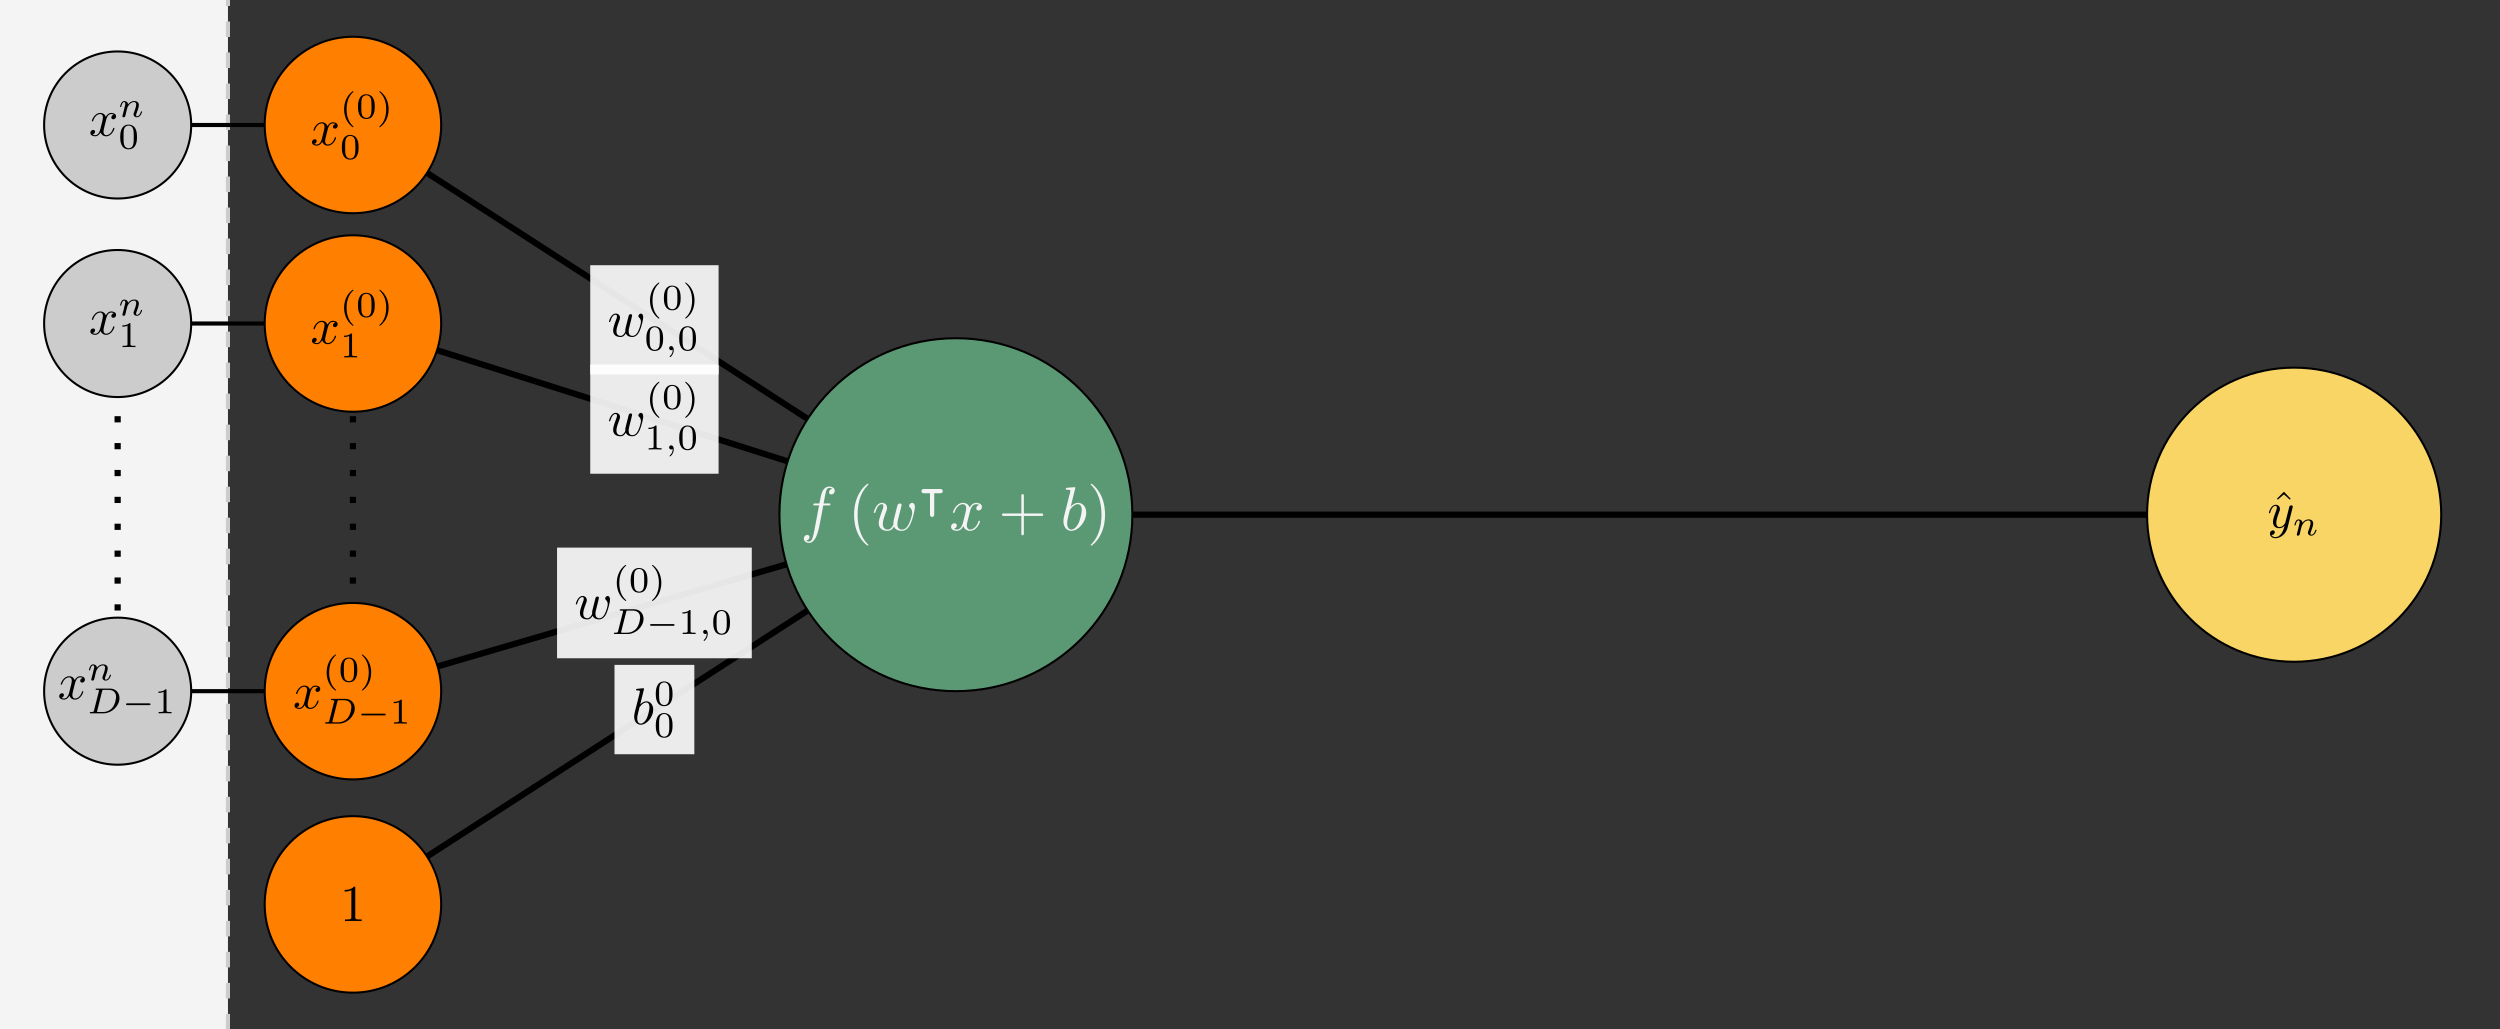 <svg xmlns="http://www.w3.org/2000/svg" xmlns:svg="http://www.w3.org/2000/svg" xmlns:xlink="http://www.w3.org/1999/xlink" id="svg1210" width="642.52" height="264.567" version="1.2" viewBox="0 0 481.89 198.425"><rect x="0" y="0" width="481.89" height="198.425" fill="#333333" stroke="none"/><defs id="defs913"><g id="g905"><symbol id="glyph0-0" overflow="visible"><path style="stroke:none" id="path815"/></symbol><symbol id="glyph0-1" overflow="visible"><path style="stroke:none" id="path818" d="M 2.375 -6.812 C 2.375 -6.812 2.375 -6.922 2.25 -6.922 C 2.031 -6.922 1.297 -6.844 1.031 -6.812 C 0.953 -6.812 0.844 -6.797 0.844 -6.625 C 0.844 -6.5 0.938 -6.5 1.094 -6.5 C 1.562 -6.5 1.578 -6.438 1.578 -6.328 C 1.578 -6.266 1.5 -5.922 1.453 -5.719 L 0.625 -2.469 C 0.516 -1.969 0.469 -1.797 0.469 -1.453 C 0.469 -0.516 1 0.109 1.734 0.109 C 2.906 0.109 4.141 -1.375 4.141 -2.812 C 4.141 -3.719 3.609 -4.406 2.812 -4.406 C 2.359 -4.406 1.938 -4.109 1.641 -3.812 Z M 1.453 -3.047 C 1.5 -3.266 1.5 -3.281 1.594 -3.391 C 2.078 -4.031 2.531 -4.188 2.797 -4.188 C 3.156 -4.188 3.422 -3.891 3.422 -3.25 C 3.422 -2.656 3.094 -1.516 2.906 -1.141 C 2.578 -0.469 2.125 -0.109 1.734 -0.109 C 1.391 -0.109 1.062 -0.375 1.062 -1.109 C 1.062 -1.312 1.062 -1.5 1.219 -2.125 Z M 1.453 -3.047"/></symbol><symbol id="glyph0-2" overflow="visible"><path style="stroke:none" id="path821" d="M 4.609 -3.375 C 4.656 -3.594 4.75 -3.969 4.75 -4.031 C 4.75 -4.203 4.609 -4.297 4.469 -4.297 C 4.344 -4.297 4.172 -4.219 4.094 -4.016 C 4.062 -3.953 3.594 -2.047 3.531 -1.781 C 3.453 -1.484 3.438 -1.312 3.438 -1.125 C 3.438 -1.016 3.438 -1 3.453 -0.953 C 3.219 -0.422 2.922 -0.109 2.531 -0.109 C 1.734 -0.109 1.734 -0.844 1.734 -1.016 C 1.734 -1.328 1.781 -1.719 2.25 -2.953 C 2.359 -3.25 2.422 -3.391 2.422 -3.594 C 2.422 -4.031 2.094 -4.406 1.609 -4.406 C 0.656 -4.406 0.297 -2.953 0.297 -2.875 C 0.297 -2.766 0.391 -2.766 0.406 -2.766 C 0.516 -2.766 0.516 -2.797 0.562 -2.953 C 0.844 -3.875 1.219 -4.188 1.578 -4.188 C 1.672 -4.188 1.828 -4.172 1.828 -3.859 C 1.828 -3.609 1.719 -3.328 1.641 -3.156 C 1.203 -1.984 1.094 -1.531 1.094 -1.141 C 1.094 -0.234 1.75 0.109 2.5 0.109 C 2.672 0.109 3.141 0.109 3.531 -0.594 C 3.797 0.047 4.484 0.109 4.781 0.109 C 5.531 0.109 5.969 -0.516 6.234 -1.109 C 6.562 -1.891 6.891 -3.234 6.891 -3.703 C 6.891 -4.25 6.625 -4.406 6.453 -4.406 C 6.203 -4.406 5.953 -4.141 5.953 -3.922 C 5.953 -3.797 6.016 -3.734 6.094 -3.656 C 6.203 -3.547 6.453 -3.297 6.453 -2.812 C 6.453 -2.469 6.172 -1.5 5.906 -0.984 C 5.656 -0.453 5.297 -0.109 4.812 -0.109 C 4.344 -0.109 4.078 -0.406 4.078 -0.984 C 4.078 -1.25 4.141 -1.562 4.188 -1.703 Z M 4.609 -3.375"/></symbol><symbol id="glyph0-3" overflow="visible"><path style="stroke:none" id="path824" d="M 3.328 -3.016 C 3.391 -3.266 3.625 -4.188 4.312 -4.188 C 4.359 -4.188 4.609 -4.188 4.812 -4.062 C 4.531 -4 4.344 -3.766 4.344 -3.516 C 4.344 -3.359 4.453 -3.172 4.719 -3.172 C 4.938 -3.172 5.25 -3.344 5.25 -3.75 C 5.25 -4.266 4.672 -4.406 4.328 -4.406 C 3.75 -4.406 3.406 -3.875 3.281 -3.656 C 3.031 -4.312 2.5 -4.406 2.203 -4.406 C 1.172 -4.406 0.594 -3.125 0.594 -2.875 C 0.594 -2.766 0.703 -2.766 0.719 -2.766 C 0.797 -2.766 0.828 -2.797 0.844 -2.875 C 1.188 -3.938 1.844 -4.188 2.188 -4.188 C 2.375 -4.188 2.719 -4.094 2.719 -3.516 C 2.719 -3.203 2.547 -2.547 2.188 -1.141 C 2.031 -0.531 1.672 -0.109 1.234 -0.109 C 1.172 -0.109 0.953 -0.109 0.734 -0.234 C 0.984 -0.297 1.203 -0.5 1.203 -0.781 C 1.203 -1.047 0.984 -1.125 0.844 -1.125 C 0.531 -1.125 0.297 -0.875 0.297 -0.547 C 0.297 -0.094 0.781 0.109 1.219 0.109 C 1.891 0.109 2.25 -0.594 2.266 -0.641 C 2.391 -0.281 2.75 0.109 3.344 0.109 C 4.375 0.109 4.938 -1.172 4.938 -1.422 C 4.938 -1.531 4.859 -1.531 4.828 -1.531 C 4.734 -1.531 4.719 -1.484 4.688 -1.422 C 4.359 -0.344 3.688 -0.109 3.375 -0.109 C 2.984 -0.109 2.828 -0.422 2.828 -0.766 C 2.828 -0.984 2.875 -1.203 2.984 -1.641 Z M 3.328 -3.016"/></symbol><symbol id="glyph0-4" overflow="visible"><path style="stroke:none" id="path827" d="M 4.844 -3.797 C 4.891 -3.938 4.891 -3.953 4.891 -4.031 C 4.891 -4.203 4.75 -4.297 4.594 -4.297 C 4.5 -4.297 4.344 -4.234 4.25 -4.094 C 4.234 -4.031 4.141 -3.734 4.109 -3.547 C 4.031 -3.297 3.969 -3.016 3.906 -2.75 L 3.453 -0.953 C 3.422 -0.812 2.984 -0.109 2.328 -0.109 C 1.828 -0.109 1.719 -0.547 1.719 -0.922 C 1.719 -1.375 1.891 -2 2.219 -2.875 C 2.375 -3.281 2.422 -3.391 2.422 -3.594 C 2.422 -4.031 2.109 -4.406 1.609 -4.406 C 0.656 -4.406 0.297 -2.953 0.297 -2.875 C 0.297 -2.766 0.391 -2.766 0.406 -2.766 C 0.516 -2.766 0.516 -2.797 0.562 -2.953 C 0.844 -3.891 1.234 -4.188 1.578 -4.188 C 1.656 -4.188 1.828 -4.188 1.828 -3.875 C 1.828 -3.625 1.719 -3.359 1.656 -3.172 C 1.25 -2.109 1.078 -1.547 1.078 -1.078 C 1.078 -0.188 1.703 0.109 2.297 0.109 C 2.688 0.109 3.016 -0.062 3.297 -0.344 C 3.172 0.172 3.047 0.672 2.656 1.203 C 2.391 1.531 2.016 1.828 1.562 1.828 C 1.422 1.828 0.969 1.797 0.797 1.406 C 0.953 1.406 1.094 1.406 1.219 1.281 C 1.328 1.203 1.422 1.062 1.422 0.875 C 1.422 0.562 1.156 0.531 1.062 0.531 C 0.828 0.531 0.5 0.688 0.5 1.172 C 0.5 1.672 0.938 2.047 1.562 2.047 C 2.578 2.047 3.609 1.141 3.891 0.016 Z M 4.844 -3.797"/></symbol><symbol id="glyph1-0" overflow="visible"><path style="stroke:none" id="path830"/></symbol><symbol id="glyph1-1" overflow="visible"><path style="stroke:none" id="path833" d="M 3.594 -2.219 C 3.594 -2.984 3.5 -3.547 3.188 -4.031 C 2.969 -4.344 2.531 -4.625 1.984 -4.625 C 0.359 -4.625 0.359 -2.719 0.359 -2.219 C 0.359 -1.719 0.359 0.141 1.984 0.141 C 3.594 0.141 3.594 -1.719 3.594 -2.219 Z M 1.984 -0.062 C 1.656 -0.062 1.234 -0.25 1.094 -0.812 C 1 -1.219 1 -1.797 1 -2.312 C 1 -2.828 1 -3.359 1.094 -3.734 C 1.25 -4.281 1.688 -4.438 1.984 -4.438 C 2.359 -4.438 2.719 -4.203 2.844 -3.797 C 2.953 -3.422 2.969 -2.922 2.969 -2.312 C 2.969 -1.797 2.969 -1.281 2.875 -0.844 C 2.734 -0.203 2.266 -0.062 1.984 -0.062 Z M 1.984 -0.062"/></symbol><symbol id="glyph1-2" overflow="visible"><path style="stroke:none" id="path836" d="M 2.469 -5.219 C 1.156 -4.297 0.797 -2.812 0.797 -1.75 C 0.797 -0.766 1.094 0.766 2.469 1.734 C 2.531 1.734 2.609 1.734 2.609 1.656 C 2.609 1.609 2.594 1.594 2.547 1.547 C 1.609 0.703 1.281 -0.469 1.281 -1.734 C 1.281 -3.625 2 -4.547 2.562 -5.062 C 2.594 -5.094 2.609 -5.109 2.609 -5.141 C 2.609 -5.219 2.531 -5.219 2.469 -5.219 Z M 2.469 -5.219"/></symbol><symbol id="glyph1-3" overflow="visible"><path style="stroke:none" id="path839" d="M 0.625 -5.219 C 0.578 -5.219 0.5 -5.219 0.5 -5.141 C 0.5 -5.109 0.516 -5.094 0.562 -5.031 C 1.156 -4.484 1.828 -3.547 1.828 -1.75 C 1.828 -0.297 1.375 0.812 0.625 1.484 C 0.5 1.609 0.5 1.609 0.5 1.656 C 0.5 1.688 0.516 1.734 0.578 1.734 C 0.672 1.734 1.328 1.281 1.797 0.406 C 2.094 -0.172 2.297 -0.922 2.297 -1.734 C 2.297 -2.719 2 -4.25 0.625 -5.219 Z M 0.625 -5.219"/></symbol><symbol id="glyph1-4" overflow="visible"><path style="stroke:none" id="path842" d="M 2.328 -4.438 C 2.328 -4.625 2.328 -4.625 2.125 -4.625 C 1.672 -4.188 1.047 -4.188 0.766 -4.188 L 0.766 -3.938 C 0.922 -3.938 1.391 -3.938 1.766 -4.125 L 1.766 -0.578 C 1.766 -0.344 1.766 -0.25 1.078 -0.25 L 0.812 -0.25 L 0.812 0 C 0.938 0 1.797 -0.031 2.047 -0.031 C 2.266 -0.031 3.141 0 3.297 0 L 3.297 -0.25 L 3.031 -0.25 C 2.328 -0.25 2.328 -0.344 2.328 -0.578 Z M 2.328 -4.438"/></symbol><symbol id="glyph2-0" overflow="visible"><path style="stroke:none" id="path845"/></symbol><symbol id="glyph2-1" overflow="visible"><path style="stroke:none" id="path848" d="M 1.312 -0.547 C 1.266 -0.312 1.25 -0.25 0.703 -0.25 C 0.578 -0.25 0.5 -0.25 0.5 -0.094 C 0.5 0 0.578 0 0.703 0 L 3.188 0 C 4.734 0 6.219 -1.422 6.219 -2.938 C 6.219 -3.953 5.516 -4.766 4.391 -4.766 L 1.844 -4.766 C 1.703 -4.766 1.625 -4.766 1.625 -4.609 C 1.625 -4.516 1.703 -4.516 1.859 -4.516 C 1.969 -4.516 2 -4.516 2.125 -4.5 C 2.266 -4.484 2.266 -4.469 2.266 -4.391 C 2.266 -4.391 2.266 -4.344 2.25 -4.25 Z M 2.875 -4.266 C 2.938 -4.484 2.938 -4.516 3.234 -4.516 L 4.125 -4.516 C 4.906 -4.516 5.562 -4.125 5.562 -3.172 C 5.562 -3.016 5.484 -1.812 4.797 -1.016 C 4.516 -0.703 3.922 -0.25 3.062 -0.25 L 2.125 -0.25 C 1.906 -0.25 1.891 -0.266 1.891 -0.328 C 1.891 -0.328 1.891 -0.359 1.922 -0.469 Z M 2.875 -4.266"/></symbol><symbol id="glyph2-2" overflow="visible"><path style="stroke:none" id="path851" d="M 1.469 -0.109 C 1.469 0.266 1.406 0.719 0.922 1.156 C 0.906 1.188 0.875 1.219 0.875 1.25 C 0.875 1.297 0.938 1.344 0.969 1.344 C 1.078 1.344 1.672 0.781 1.672 -0.047 C 1.672 -0.469 1.5 -0.797 1.172 -0.797 C 0.953 -0.797 0.781 -0.625 0.781 -0.406 C 0.781 -0.188 0.938 0 1.188 0 C 1.359 0 1.469 -0.109 1.469 -0.109 Z M 1.469 -0.109"/></symbol><symbol id="glyph2-3" overflow="visible"><path style="stroke:none" id="path854" d="M 0.844 -0.438 C 0.828 -0.344 0.781 -0.172 0.781 -0.156 C 0.781 0 0.906 0.062 1.016 0.062 C 1.141 0.062 1.25 -0.016 1.297 -0.078 C 1.328 -0.141 1.375 -0.375 1.422 -0.516 C 1.453 -0.641 1.531 -0.969 1.562 -1.141 C 1.609 -1.297 1.656 -1.453 1.688 -1.609 C 1.766 -1.891 1.781 -1.953 1.984 -2.234 C 2.172 -2.516 2.5 -2.875 3.031 -2.875 C 3.422 -2.875 3.438 -2.516 3.438 -2.391 C 3.438 -1.969 3.141 -1.203 3.031 -0.906 C 2.953 -0.703 2.922 -0.641 2.922 -0.531 C 2.922 -0.156 3.219 0.062 3.578 0.062 C 4.281 0.062 4.578 -0.891 4.578 -1 C 4.578 -1.094 4.5 -1.094 4.469 -1.094 C 4.375 -1.094 4.375 -1.047 4.344 -0.969 C 4.188 -0.406 3.875 -0.125 3.609 -0.125 C 3.453 -0.125 3.422 -0.219 3.422 -0.375 C 3.422 -0.531 3.469 -0.625 3.594 -0.938 C 3.672 -1.156 3.953 -1.891 3.953 -2.281 C 3.953 -2.953 3.422 -3.078 3.047 -3.078 C 2.469 -3.078 2.078 -2.719 1.875 -2.438 C 1.828 -2.922 1.422 -3.078 1.125 -3.078 C 0.828 -3.078 0.672 -2.859 0.578 -2.703 C 0.422 -2.438 0.328 -2.047 0.328 -2 C 0.328 -1.922 0.422 -1.922 0.453 -1.922 C 0.547 -1.922 0.547 -1.938 0.594 -2.125 C 0.703 -2.531 0.844 -2.875 1.109 -2.875 C 1.297 -2.875 1.344 -2.719 1.344 -2.531 C 1.344 -2.406 1.281 -2.141 1.219 -1.953 C 1.172 -1.766 1.109 -1.484 1.078 -1.328 Z M 0.844 -0.438"/></symbol><symbol id="glyph3-0" overflow="visible"><path style="stroke:none" id="path857"/></symbol><symbol id="glyph3-1" overflow="visible"><path style="stroke:none" id="path860" d="M 5.188 -1.578 C 5.297 -1.578 5.469 -1.578 5.469 -1.734 C 5.469 -1.922 5.297 -1.922 5.188 -1.922 L 1.031 -1.922 C 0.922 -1.922 0.75 -1.922 0.75 -1.75 C 0.75 -1.578 0.906 -1.578 1.031 -1.578 Z M 5.188 -1.578"/></symbol><symbol id="glyph4-0" overflow="visible"><path style="stroke:none" id="path863"/></symbol><symbol id="glyph4-1" overflow="visible"><path style="stroke:none" id="path866" d="M 2.938 -6.375 C 2.938 -6.625 2.938 -6.641 2.703 -6.641 C 2.078 -6 1.203 -6 0.891 -6 L 0.891 -5.688 C 1.094 -5.688 1.672 -5.688 2.188 -5.953 L 2.188 -0.781 C 2.188 -0.422 2.156 -0.312 1.266 -0.312 L 0.953 -0.312 L 0.953 0 C 1.297 -0.031 2.156 -0.031 2.562 -0.031 C 2.953 -0.031 3.828 -0.031 4.172 0 L 4.172 -0.312 L 3.859 -0.312 C 2.953 -0.312 2.938 -0.422 2.938 -0.781 Z M 2.938 -6.375"/></symbol><symbol id="glyph4-2" overflow="visible"><path style="stroke:none" id="path869" d="M 2.5 -6.922 L 1.156 -5.562 L 1.328 -5.391 L 2.5 -6.406 L 3.641 -5.391 L 3.812 -5.562 Z M 2.5 -6.922"/></symbol><symbol id="glyph5-0" overflow="visible"><path style="stroke:none" id="path872"/></symbol><symbol id="glyph5-1" overflow="visible"><path style="stroke:none" id="path875" d="M 4.391 -4.781 L 5.422 -4.781 C 5.656 -4.781 5.766 -4.781 5.766 -5.016 C 5.766 -5.156 5.656 -5.156 5.453 -5.156 L 4.453 -5.156 L 4.703 -6.516 C 4.75 -6.766 4.922 -7.609 5 -7.75 C 5.109 -7.984 5.312 -8.156 5.562 -8.156 C 5.609 -8.156 5.922 -8.156 6.141 -7.953 C 5.625 -7.906 5.5 -7.484 5.5 -7.297 C 5.5 -7.031 5.719 -6.891 5.938 -6.891 C 6.25 -6.891 6.594 -7.141 6.594 -7.609 C 6.594 -8.156 6.047 -8.422 5.562 -8.422 C 5.156 -8.422 4.406 -8.219 4.047 -7.031 C 3.969 -6.781 3.938 -6.656 3.641 -5.156 L 2.828 -5.156 C 2.594 -5.156 2.469 -5.156 2.469 -4.922 C 2.469 -4.781 2.562 -4.781 2.797 -4.781 L 3.578 -4.781 L 2.688 -0.062 C 2.469 1.094 2.266 2.188 1.656 2.188 C 1.609 2.188 1.297 2.188 1.078 1.969 C 1.625 1.938 1.734 1.5 1.734 1.328 C 1.734 1.047 1.516 0.906 1.297 0.906 C 0.984 0.906 0.641 1.172 0.641 1.625 C 0.641 2.156 1.156 2.453 1.656 2.453 C 2.312 2.453 2.781 1.75 3 1.297 C 3.375 0.531 3.656 -0.906 3.672 -0.984 Z M 4.391 -4.781"/></symbol><symbol id="glyph5-2" overflow="visible"><path style="stroke:none" id="path878" d="M 5.516 -4.047 C 5.578 -4.312 5.703 -4.75 5.703 -4.828 C 5.703 -5.047 5.531 -5.156 5.359 -5.156 C 5.219 -5.156 5 -5.062 4.906 -4.812 C 4.875 -4.734 4.312 -2.453 4.234 -2.141 C 4.141 -1.781 4.125 -1.562 4.125 -1.344 C 4.125 -1.219 4.125 -1.188 4.141 -1.141 C 3.859 -0.5 3.5 -0.125 3.031 -0.125 C 2.078 -0.125 2.078 -1.016 2.078 -1.219 C 2.078 -1.609 2.141 -2.062 2.703 -3.531 C 2.828 -3.891 2.906 -4.062 2.906 -4.297 C 2.906 -4.844 2.516 -5.281 1.922 -5.281 C 0.781 -5.281 0.344 -3.547 0.344 -3.438 C 0.344 -3.328 0.469 -3.328 0.484 -3.328 C 0.609 -3.328 0.625 -3.344 0.688 -3.531 C 1 -4.656 1.469 -5.016 1.891 -5.016 C 2 -5.016 2.188 -5.016 2.188 -4.625 C 2.188 -4.328 2.062 -4 1.969 -3.797 C 1.453 -2.375 1.297 -1.828 1.297 -1.375 C 1.297 -0.281 2.109 0.125 3 0.125 C 3.203 0.125 3.766 0.125 4.25 -0.703 C 4.547 0.062 5.375 0.125 5.734 0.125 C 6.641 0.125 7.156 -0.625 7.469 -1.344 C 7.875 -2.266 8.266 -3.875 8.266 -4.453 C 8.266 -5.109 7.938 -5.281 7.734 -5.281 C 7.438 -5.281 7.141 -4.969 7.141 -4.703 C 7.141 -4.547 7.203 -4.484 7.312 -4.391 C 7.453 -4.25 7.75 -3.938 7.75 -3.375 C 7.75 -2.969 7.406 -1.797 7.094 -1.188 C 6.781 -0.547 6.359 -0.125 5.766 -0.125 C 5.219 -0.125 4.891 -0.484 4.891 -1.172 C 4.891 -1.5 4.969 -1.875 5.016 -2.047 Z M 5.516 -4.047"/></symbol><symbol id="glyph5-3" overflow="visible"><path style="stroke:none" id="path881" d="M 4 -3.609 C 4.062 -3.922 4.344 -5.016 5.172 -5.016 C 5.234 -5.016 5.516 -5.016 5.766 -4.859 C 5.438 -4.812 5.203 -4.5 5.203 -4.219 C 5.203 -4.031 5.328 -3.797 5.656 -3.797 C 5.922 -3.797 6.297 -4.016 6.297 -4.5 C 6.297 -5.109 5.594 -5.281 5.188 -5.281 C 4.5 -5.281 4.078 -4.656 3.938 -4.375 C 3.641 -5.156 2.984 -5.281 2.641 -5.281 C 1.406 -5.281 0.719 -3.734 0.719 -3.438 C 0.719 -3.328 0.844 -3.328 0.859 -3.328 C 0.953 -3.328 0.984 -3.344 1.016 -3.453 C 1.422 -4.719 2.219 -5.016 2.625 -5.016 C 2.844 -5.016 3.266 -4.906 3.266 -4.219 C 3.266 -3.844 3.062 -3.047 2.625 -1.375 C 2.422 -0.641 2.016 -0.125 1.484 -0.125 C 1.406 -0.125 1.141 -0.125 0.891 -0.281 C 1.188 -0.344 1.453 -0.594 1.453 -0.938 C 1.453 -1.25 1.188 -1.344 1 -1.344 C 0.641 -1.344 0.344 -1.047 0.344 -0.656 C 0.344 -0.109 0.938 0.125 1.469 0.125 C 2.266 0.125 2.688 -0.703 2.719 -0.781 C 2.875 -0.328 3.297 0.125 4.016 0.125 C 5.25 0.125 5.922 -1.406 5.922 -1.703 C 5.922 -1.828 5.828 -1.828 5.781 -1.828 C 5.672 -1.828 5.656 -1.781 5.625 -1.703 C 5.234 -0.422 4.422 -0.125 4.047 -0.125 C 3.578 -0.125 3.375 -0.516 3.375 -0.922 C 3.375 -1.188 3.453 -1.453 3.578 -1.969 Z M 4 -3.609"/></symbol><symbol id="glyph5-4" overflow="visible"><path style="stroke:none" id="path884" d="M 2.859 -8.156 C 2.859 -8.172 2.859 -8.297 2.703 -8.297 C 2.422 -8.297 1.547 -8.203 1.25 -8.172 C 1.141 -8.156 1.016 -8.156 1.016 -7.938 C 1.016 -7.797 1.125 -7.797 1.297 -7.797 C 1.875 -7.797 1.906 -7.703 1.906 -7.594 C 1.906 -7.5 1.797 -7.094 1.734 -6.844 L 0.75 -2.953 C 0.609 -2.359 0.562 -2.156 0.562 -1.75 C 0.562 -0.609 1.188 0.125 2.078 0.125 C 3.484 0.125 4.953 -1.656 4.953 -3.375 C 4.953 -4.453 4.328 -5.281 3.375 -5.281 C 2.828 -5.281 2.328 -4.938 1.969 -4.562 Z M 1.734 -3.641 C 1.812 -3.906 1.812 -3.938 1.906 -4.062 C 2.5 -4.844 3.031 -5.016 3.344 -5.016 C 3.781 -5.016 4.094 -4.656 4.094 -3.891 C 4.094 -3.188 3.703 -1.812 3.484 -1.359 C 3.094 -0.562 2.547 -0.125 2.078 -0.125 C 1.672 -0.125 1.281 -0.453 1.281 -1.344 C 1.281 -1.562 1.281 -1.797 1.469 -2.547 Z M 1.734 -3.641"/></symbol><symbol id="glyph6-0" overflow="visible"><path style="stroke:none" id="path887"/></symbol><symbol id="glyph6-1" overflow="visible"><path style="stroke:none" id="path890" d="M 3.953 2.875 C 3.953 2.828 3.953 2.812 3.75 2.609 C 2.266 1.094 1.875 -1.156 1.875 -2.984 C 1.875 -5.062 2.328 -7.141 3.797 -8.641 C 3.953 -8.781 3.953 -8.812 3.953 -8.844 C 3.953 -8.922 3.906 -8.969 3.844 -8.969 C 3.719 -8.969 2.641 -8.156 1.938 -6.641 C 1.328 -5.312 1.188 -4 1.188 -2.984 C 1.188 -2.062 1.312 -0.609 1.969 0.734 C 2.688 2.219 3.719 2.984 3.844 2.984 C 3.906 2.984 3.953 2.953 3.953 2.875 Z M 3.953 2.875"/></symbol><symbol id="glyph6-2" overflow="visible"><path style="stroke:none" id="path893" d="M 4.891 -2.75 L 8.219 -2.75 C 8.391 -2.75 8.625 -2.75 8.625 -2.984 C 8.625 -3.234 8.391 -3.234 8.219 -3.234 L 4.891 -3.234 L 4.891 -6.578 C 4.891 -6.734 4.891 -6.969 4.656 -6.969 C 4.406 -6.969 4.406 -6.734 4.406 -6.578 L 4.406 -3.234 L 1.062 -3.234 C 0.891 -3.234 0.672 -3.234 0.672 -2.984 C 0.672 -2.75 0.891 -2.75 1.062 -2.75 L 4.406 -2.75 L 4.406 0.594 C 4.406 0.766 4.406 0.984 4.656 0.984 C 4.891 0.984 4.891 0.766 4.891 0.594 Z M 4.891 -2.75"/></symbol><symbol id="glyph6-3" overflow="visible"><path style="stroke:none" id="path896" d="M 3.453 -2.984 C 3.453 -3.922 3.328 -5.359 2.672 -6.719 C 1.953 -8.188 0.922 -8.969 0.797 -8.969 C 0.734 -8.969 0.688 -8.922 0.688 -8.844 C 0.688 -8.812 0.688 -8.781 0.906 -8.578 C 2.078 -7.391 2.766 -5.484 2.766 -2.984 C 2.766 -0.938 2.312 1.156 0.844 2.672 C 0.688 2.812 0.688 2.828 0.688 2.875 C 0.688 2.938 0.734 2.984 0.797 2.984 C 0.922 2.984 2 2.172 2.703 0.656 C 3.312 -0.656 3.453 -1.984 3.453 -2.984 Z M 3.453 -2.984"/></symbol><symbol id="glyph7-0" overflow="visible"><path style="stroke:none" id="path899"/></symbol><symbol id="glyph7-1" overflow="visible"><path style="stroke:none" id="path902" d="M 3.109 -2.781 L 4.234 -2.781 C 4.359 -2.781 4.75 -2.781 4.75 -3.203 C 4.75 -3.609 4.344 -3.609 4.234 -3.609 L 1.172 -3.609 C 1.062 -3.609 0.656 -3.609 0.656 -3.203 C 0.656 -2.781 1.062 -2.781 1.172 -2.781 L 2.297 -2.781 L 2.297 1.266 C 2.297 1.375 2.297 1.781 2.703 1.781 C 3.109 1.781 3.109 1.375 3.109 1.266 Z M 3.109 -2.781"/></symbol></g><clipPath id="clip1"><path id="path907" d="M 0 0 L 44 0 L 44 198.426 L 0 198.426 Z M 0 0"/></clipPath><clipPath id="clip2"><path id="path910" d="M 43 0 L 45 0 L 45 198.426 L 43 198.426 Z M 43 0"/></clipPath></defs><g id="surface2499"><g id="g917" clip-path="url(#clip1)" clip-rule="nonzero"><path style="stroke:none;fill-rule:nonzero;fill:#f4f4f4;fill-opacity:1" id="path915" d="M 0 198.426 L 0 -0.004 L 43.938 -0.004 L 43.938 198.426 Z M 0 198.426"/></g><g id="g921" clip-path="url(#clip2)" clip-rule="nonzero"><path style="fill:none;stroke-width:.797;stroke-linecap:butt;stroke-linejoin:miter;stroke:#ccc;stroke-opacity:1;stroke-dasharray:2.989,2.989;stroke-miterlimit:10" id="path919" d="M 43.938 -0.001 L 43.938 198.429" transform="matrix(1,0,0,-1,0,198.425)"/></g><path style="fill:none;stroke-width:.797;stroke-linecap:butt;stroke-linejoin:miter;stroke:#000;stroke-opacity:1;stroke-miterlimit:10" id="path923" d="M 22.676 65.198 L 68.031 65.198" transform="matrix(1,0,0,-1,0,198.425)"/><path style="fill:none;stroke-width:.797;stroke-linecap:butt;stroke-linejoin:miter;stroke:#000;stroke-opacity:1;stroke-miterlimit:10" id="path925" d="M 22.676 136.066 L 68.031 136.066" transform="matrix(1,0,0,-1,0,198.425)"/><path style="fill:none;stroke-width:.797;stroke-linecap:butt;stroke-linejoin:miter;stroke:#000;stroke-opacity:1;stroke-miterlimit:10" id="path927" d="M 22.676 174.331 L 68.031 174.331" transform="matrix(1,0,0,-1,0,198.425)"/><path style="fill:none;stroke-width:1.196;stroke-linecap:butt;stroke-linejoin:miter;stroke:#000;stroke-opacity:1;stroke-miterlimit:10" id="path929" d="M 68.031 24.097 L 184.254 99.214" transform="matrix(1,0,0,-1,0,198.425)"/><path style="stroke:none;fill-rule:nonzero;fill:#fff;fill-opacity:.9" id="path931" d="M 118.449 145.383 L 133.836 145.383 L 133.836 128.16 L 118.449 128.16 Z M 118.449 145.383"/><g style="fill:#000;fill-opacity:1" id="g935"><use id="use933" x="121.769" y="139.59" xlink:href="#glyph0-1"/></g><g style="fill:#000;fill-opacity:1" id="g939"><use id="use937" x="126.045" y="135.974" xlink:href="#glyph1-1"/></g><g style="fill:#000;fill-opacity:1" id="g943"><use id="use941" x="126.045" y="142.063" xlink:href="#glyph1-1"/></g><path style="fill:none;stroke-width:1.196;stroke-linecap:butt;stroke-linejoin:miter;stroke:#000;stroke-opacity:1;stroke-miterlimit:10" id="path945" d="M 68.031 65.198 L 184.254 99.214" transform="matrix(1,0,0,-1,0,198.425)"/><path style="stroke:none;fill-rule:nonzero;fill:#fff;fill-opacity:.9" id="path947" d="M 107.375 126.883 L 144.91 126.883 L 144.91 105.555 L 107.375 105.555 Z M 107.375 126.883"/><g style="fill:#000;fill-opacity:1" id="g951"><use id="use949" x="110.694" y="119.281" xlink:href="#glyph0-2"/></g><g style="fill:#000;fill-opacity:1" id="g959"><use id="use953" x="118.095" y="114.106" xlink:href="#glyph1-2"/><use id="use955" x="121.208" y="114.106" xlink:href="#glyph1-1"/><use id="use957" x="125.18" y="114.106" xlink:href="#glyph1-3"/></g><g style="fill:#000;fill-opacity:1" id="g963"><use id="use961" x="117.827" y="122.209" xlink:href="#glyph2-1"/></g><g style="fill:#000;fill-opacity:1" id="g967"><use id="use965" x="124.555" y="122.209" xlink:href="#glyph3-1"/></g><g style="fill:#000;fill-opacity:1" id="g971"><use id="use969" x="130.782" y="122.209" xlink:href="#glyph1-4"/></g><g style="fill:#000;fill-opacity:1" id="g975"><use id="use973" x="134.753" y="122.209" xlink:href="#glyph2-2"/></g><g style="fill:#000;fill-opacity:1" id="g979"><use id="use977" x="137.119" y="122.209" xlink:href="#glyph1-1"/></g><path style="fill:none;stroke-width:1.196;stroke-linecap:butt;stroke-linejoin:miter;stroke:#000;stroke-opacity:1;stroke-miterlimit:10" id="path981" d="M 68.031 136.066 L 184.254 99.214" transform="matrix(1,0,0,-1,0,198.425)"/><path style="stroke:none;fill-rule:nonzero;fill:#fff;fill-opacity:.9" id="path983" d="M 113.773 91.316 L 138.512 91.316 L 138.512 70.258 L 113.773 70.258 Z M 113.773 91.316"/><g style="fill:#000;fill-opacity:1" id="g987"><use id="use985" x="117.093" y="83.984" xlink:href="#glyph0-2"/></g><g style="fill:#000;fill-opacity:1" id="g995"><use id="use989" x="124.494" y="78.809" xlink:href="#glyph1-2"/><use id="use991" x="127.607" y="78.809" xlink:href="#glyph1-1"/><use id="use993" x="131.579" y="78.809" xlink:href="#glyph1-3"/></g><g style="fill:#000;fill-opacity:1" id="g999"><use id="use997" x="124.226" y="86.64" xlink:href="#glyph1-4"/></g><g style="fill:#000;fill-opacity:1" id="g1003"><use id="use1001" x="128.197" y="86.64" xlink:href="#glyph2-2"/></g><g style="fill:#000;fill-opacity:1" id="g1007"><use id="use1005" x="130.563" y="86.64" xlink:href="#glyph1-1"/></g><path style="fill:none;stroke-width:1.196;stroke-linecap:butt;stroke-linejoin:miter;stroke:#000;stroke-opacity:1;stroke-miterlimit:10" id="path1009" d="M 68.031 174.331 L 184.254 99.214" transform="matrix(1,0,0,-1,0,198.425)"/><path style="stroke:none;fill-rule:nonzero;fill:#fff;fill-opacity:.9" id="path1011" d="M 113.773 72.18 L 138.512 72.18 L 138.512 51.121 L 113.773 51.121 Z M 113.773 72.18"/><g style="fill:#000;fill-opacity:1" id="g1015"><use id="use1013" x="117.093" y="64.85" xlink:href="#glyph0-2"/></g><g style="fill:#000;fill-opacity:1" id="g1023"><use id="use1017" x="124.494" y="59.675" xlink:href="#glyph1-2"/><use id="use1019" x="127.607" y="59.675" xlink:href="#glyph1-1"/><use id="use1021" x="131.579" y="59.675" xlink:href="#glyph1-3"/></g><g style="fill:#000;fill-opacity:1" id="g1027"><use id="use1025" x="124.226" y="67.507" xlink:href="#glyph1-1"/></g><g style="fill:#000;fill-opacity:1" id="g1031"><use id="use1029" x="128.197" y="67.507" xlink:href="#glyph2-2"/></g><g style="fill:#000;fill-opacity:1" id="g1035"><use id="use1033" x="130.563" y="67.507" xlink:href="#glyph1-1"/></g><path style="fill:none;stroke-width:1.196;stroke-linecap:butt;stroke-linejoin:miter;stroke:#000;stroke-opacity:1;stroke-dasharray:1.196,3.985;stroke-miterlimit:10" id="path1037" d="M 22.676 65.198 L 22.676 136.066" transform="matrix(1,0,0,-1,0,198.425)"/><path style="fill:none;stroke-width:1.196;stroke-linecap:butt;stroke-linejoin:miter;stroke:#000;stroke-opacity:1;stroke-dasharray:1.196,3.985;stroke-miterlimit:10" id="path1039" d="M 68.031 65.198 L 68.031 136.066" transform="matrix(1,0,0,-1,0,198.425)"/><path style="fill:none;stroke-width:1.196;stroke-linecap:butt;stroke-linejoin:miter;stroke:#000;stroke-opacity:1;stroke-miterlimit:10" id="path1041" d="M 184.254 99.214 L 442.211 99.214" transform="matrix(1,0,0,-1,0,198.425)"/><path style="fill-rule:nonzero;fill:#ccc;fill-opacity:1;stroke-width:.399;stroke-linecap:butt;stroke-linejoin:miter;stroke:#000;stroke-opacity:1;stroke-miterlimit:10" id="path1043" d="M 36.852 65.198 C 36.852 73.027 30.504 79.37 22.676 79.37 C 14.852 79.37 8.504 73.027 8.504 65.198 C 8.504 57.37 14.852 51.023 22.676 51.023 C 30.504 51.023 36.852 57.37 36.852 65.198 Z M 36.852 65.198" transform="matrix(1,0,0,-1,0,198.425)"/><g style="fill:#000;fill-opacity:1" id="g1047"><use id="use1045" x="11.118" y="134.75" xlink:href="#glyph0-3"/></g><g style="fill:#000;fill-opacity:1" id="g1051"><use id="use1049" x="16.812" y="131.135" xlink:href="#glyph2-3"/></g><g style="fill:#000;fill-opacity:1" id="g1055"><use id="use1053" x="16.812" y="137.494" xlink:href="#glyph2-1"/></g><g style="fill:#000;fill-opacity:1" id="g1059"><use id="use1057" x="23.54" y="137.494" xlink:href="#glyph3-1"/></g><g style="fill:#000;fill-opacity:1" id="g1063"><use id="use1061" x="29.767" y="137.494" xlink:href="#glyph1-4"/></g><path style="fill-rule:nonzero;fill:#ccc;fill-opacity:1;stroke-width:.399;stroke-linecap:butt;stroke-linejoin:miter;stroke:#000;stroke-opacity:1;stroke-miterlimit:10" id="path1065" d="M 36.852 136.066 C 36.852 143.894 30.504 150.238 22.676 150.238 C 14.852 150.238 8.504 143.894 8.504 136.066 C 8.504 128.238 14.852 121.89 22.676 121.89 C 30.504 121.89 36.852 128.238 36.852 136.066 Z M 36.852 136.066" transform="matrix(1,0,0,-1,0,198.425)"/><g style="fill:#000;fill-opacity:1" id="g1069"><use id="use1067" x="17.119" y="64.435" xlink:href="#glyph0-3"/></g><g style="fill:#000;fill-opacity:1" id="g1073"><use id="use1071" x="22.813" y="60.819" xlink:href="#glyph2-3"/></g><g style="fill:#000;fill-opacity:1" id="g1077"><use id="use1075" x="22.813" y="66.907" xlink:href="#glyph1-4"/></g><path style="fill-rule:nonzero;fill:#ccc;fill-opacity:1;stroke-width:.399;stroke-linecap:butt;stroke-linejoin:miter;stroke:#000;stroke-opacity:1;stroke-miterlimit:10" id="path1079" d="M 36.852 174.331 C 36.852 182.159 30.504 188.507 22.676 188.507 C 14.852 188.507 8.504 182.159 8.504 174.331 C 8.504 166.503 14.852 160.159 22.676 160.159 C 30.504 160.159 36.852 166.503 36.852 174.331 Z M 36.852 174.331" transform="matrix(1,0,0,-1,0,198.425)"/><g style="fill:#000;fill-opacity:1" id="g1083"><use id="use1081" x="17.119" y="26.167" xlink:href="#glyph0-3"/></g><g style="fill:#000;fill-opacity:1" id="g1087"><use id="use1085" x="22.813" y="22.552" xlink:href="#glyph2-3"/></g><g style="fill:#000;fill-opacity:1" id="g1091"><use id="use1089" x="22.813" y="28.64" xlink:href="#glyph1-1"/></g><path style="fill-rule:nonzero;fill:#ff7f00;fill-opacity:1;stroke-width:.399;stroke-linecap:butt;stroke-linejoin:miter;stroke:#000;stroke-opacity:1;stroke-miterlimit:10" id="path1093" d="M 85.039 24.097 C 85.039 33.487 77.426 41.105 68.031 41.105 C 58.641 41.105 51.023 33.487 51.023 24.097 C 51.023 14.702 58.641 7.085 68.031 7.085 C 77.426 7.085 85.039 14.702 85.039 24.097 Z M 85.039 24.097" transform="matrix(1,0,0,-1,0,198.425)"/><g style="fill:#000;fill-opacity:1" id="g1097"><use id="use1095" x="65.541" y="177.541" xlink:href="#glyph4-1"/></g><path style="fill-rule:nonzero;fill:#ff7f00;fill-opacity:1;stroke-width:.399;stroke-linecap:butt;stroke-linejoin:miter;stroke:#000;stroke-opacity:1;stroke-miterlimit:10" id="path1099" d="M 85.039 65.198 C 85.039 74.593 77.426 82.206 68.031 82.206 C 58.641 82.206 51.023 74.593 51.023 65.198 C 51.023 55.804 58.641 48.191 68.031 48.191 C 77.426 48.191 85.039 55.804 85.039 65.198 Z M 85.039 65.198" transform="matrix(1,0,0,-1,0,198.425)"/><g style="fill:#000;fill-opacity:1" id="g1103"><use id="use1101" x="56.472" y="136.552" xlink:href="#glyph0-3"/></g><g style="fill:#000;fill-opacity:1" id="g1111"><use id="use1105" x="62.166" y="131.377" xlink:href="#glyph1-2"/><use id="use1107" x="65.279" y="131.377" xlink:href="#glyph1-1"/><use id="use1109" x="69.251" y="131.377" xlink:href="#glyph1-3"/></g><g style="fill:#000;fill-opacity:1" id="g1115"><use id="use1113" x="62.166" y="139.48" xlink:href="#glyph2-1"/></g><g style="fill:#000;fill-opacity:1" id="g1119"><use id="use1117" x="68.894" y="139.48" xlink:href="#glyph3-1"/></g><g style="fill:#000;fill-opacity:1" id="g1123"><use id="use1121" x="75.121" y="139.48" xlink:href="#glyph1-4"/></g><path style="fill-rule:nonzero;fill:#ff7f00;fill-opacity:1;stroke-width:.399;stroke-linecap:butt;stroke-linejoin:miter;stroke:#000;stroke-opacity:1;stroke-miterlimit:10" id="path1125" d="M 85.039 136.066 C 85.039 145.456 77.426 153.073 68.031 153.073 C 58.641 153.073 51.023 145.456 51.023 136.066 C 51.023 126.671 58.641 119.058 68.031 119.058 C 77.426 119.058 85.039 126.671 85.039 136.066 Z M 85.039 136.066" transform="matrix(1,0,0,-1,0,198.425)"/><g style="fill:#000;fill-opacity:1" id="g1129"><use id="use1127" x="59.836" y="66.236" xlink:href="#glyph0-3"/></g><g style="fill:#000;fill-opacity:1" id="g1137"><use id="use1131" x="65.53" y="61.061" xlink:href="#glyph1-2"/><use id="use1133" x="68.643" y="61.061" xlink:href="#glyph1-1"/><use id="use1135" x="72.615" y="61.061" xlink:href="#glyph1-3"/></g><g style="fill:#000;fill-opacity:1" id="g1141"><use id="use1139" x="65.53" y="68.893" xlink:href="#glyph1-4"/></g><path style="fill-rule:nonzero;fill:#ff7f00;fill-opacity:1;stroke-width:.399;stroke-linecap:butt;stroke-linejoin:miter;stroke:#000;stroke-opacity:1;stroke-miterlimit:10" id="path1143" d="M 85.039 174.331 C 85.039 183.726 77.426 191.339 68.031 191.339 C 58.641 191.339 51.023 183.726 51.023 174.331 C 51.023 164.941 58.641 157.323 68.031 157.323 C 77.426 157.323 85.039 164.941 85.039 174.331 Z M 85.039 174.331" transform="matrix(1,0,0,-1,0,198.425)"/><g style="fill:#000;fill-opacity:1" id="g1147"><use id="use1145" x="59.836" y="27.969" xlink:href="#glyph0-3"/></g><g style="fill:#000;fill-opacity:1" id="g1155"><use id="use1149" x="65.53" y="22.794" xlink:href="#glyph1-2"/><use id="use1151" x="68.643" y="22.794" xlink:href="#glyph1-1"/><use id="use1153" x="72.615" y="22.794" xlink:href="#glyph1-3"/></g><g style="fill:#000;fill-opacity:1" id="g1159"><use id="use1157" x="65.53" y="30.626" xlink:href="#glyph1-1"/></g><path style="fill-rule:nonzero;fill:#5b9974;fill-opacity:1;stroke-width:.399;stroke-linecap:butt;stroke-linejoin:miter;stroke:#000;stroke-opacity:1;stroke-miterlimit:10" id="path1161" d="M 218.27 99.214 C 218.27 117.999 203.043 133.23 184.254 133.23 C 165.469 133.23 150.238 117.999 150.238 99.214 C 150.238 80.429 165.469 65.198 184.254 65.198 C 203.043 65.198 218.27 80.429 218.27 99.214 Z M 218.27 99.214" transform="matrix(1,0,0,-1,0,198.425)"/><g style="fill:#f4f4f4;fill-opacity:1" id="g1165"><use id="use1163" x="154.303" y="102.201" xlink:href="#glyph5-1"/></g><g style="fill:#f4f4f4;fill-opacity:1" id="g1169"><use id="use1167" x="163.436" y="102.201" xlink:href="#glyph6-1"/></g><g style="fill:#f4f4f4;fill-opacity:1" id="g1173"><use id="use1171" x="168.085" y="102.201" xlink:href="#glyph5-2"/></g><g style="fill:#f4f4f4;fill-opacity:1" id="g1177"><use id="use1175" x="176.965" y="97.863" xlink:href="#glyph7-1"/></g><g style="fill:#f4f4f4;fill-opacity:1" id="g1181"><use id="use1179" x="182.976" y="102.201" xlink:href="#glyph5-3"/></g><g style="fill:#f4f4f4;fill-opacity:1" id="g1185"><use id="use1183" x="192.465" y="102.201" xlink:href="#glyph6-2"/></g><g style="fill:#f4f4f4;fill-opacity:1" id="g1189"><use id="use1187" x="204.421" y="102.201" xlink:href="#glyph5-4"/></g><g style="fill:#f4f4f4;fill-opacity:1" id="g1193"><use id="use1191" x="209.551" y="102.201" xlink:href="#glyph6-3"/></g><path style="fill-rule:nonzero;fill:#f9d566;fill-opacity:1;stroke-width:.399;stroke-linecap:butt;stroke-linejoin:miter;stroke:#000;stroke-opacity:1;stroke-miterlimit:10" id="path1195" d="M 470.559 99.214 C 470.559 114.87 457.867 127.562 442.211 127.562 C 426.555 127.562 413.863 114.87 413.863 99.214 C 413.863 83.558 426.555 70.866 442.211 70.866 C 457.867 70.866 470.559 83.558 470.559 99.214 Z M 470.559 99.214" transform="matrix(1,0,0,-1,0,198.425)"/><g style="fill:#000;fill-opacity:1" id="g1199"><use id="use1197" x="437.735" y="101.703" xlink:href="#glyph4-2"/></g><g style="fill:#000;fill-opacity:1" id="g1203"><use id="use1201" x="437.051" y="101.703" xlink:href="#glyph0-4"/></g><g style="fill:#000;fill-opacity:1" id="g1207"><use id="use1205" x="441.935" y="103.197" xlink:href="#glyph2-3"/></g></g></svg>